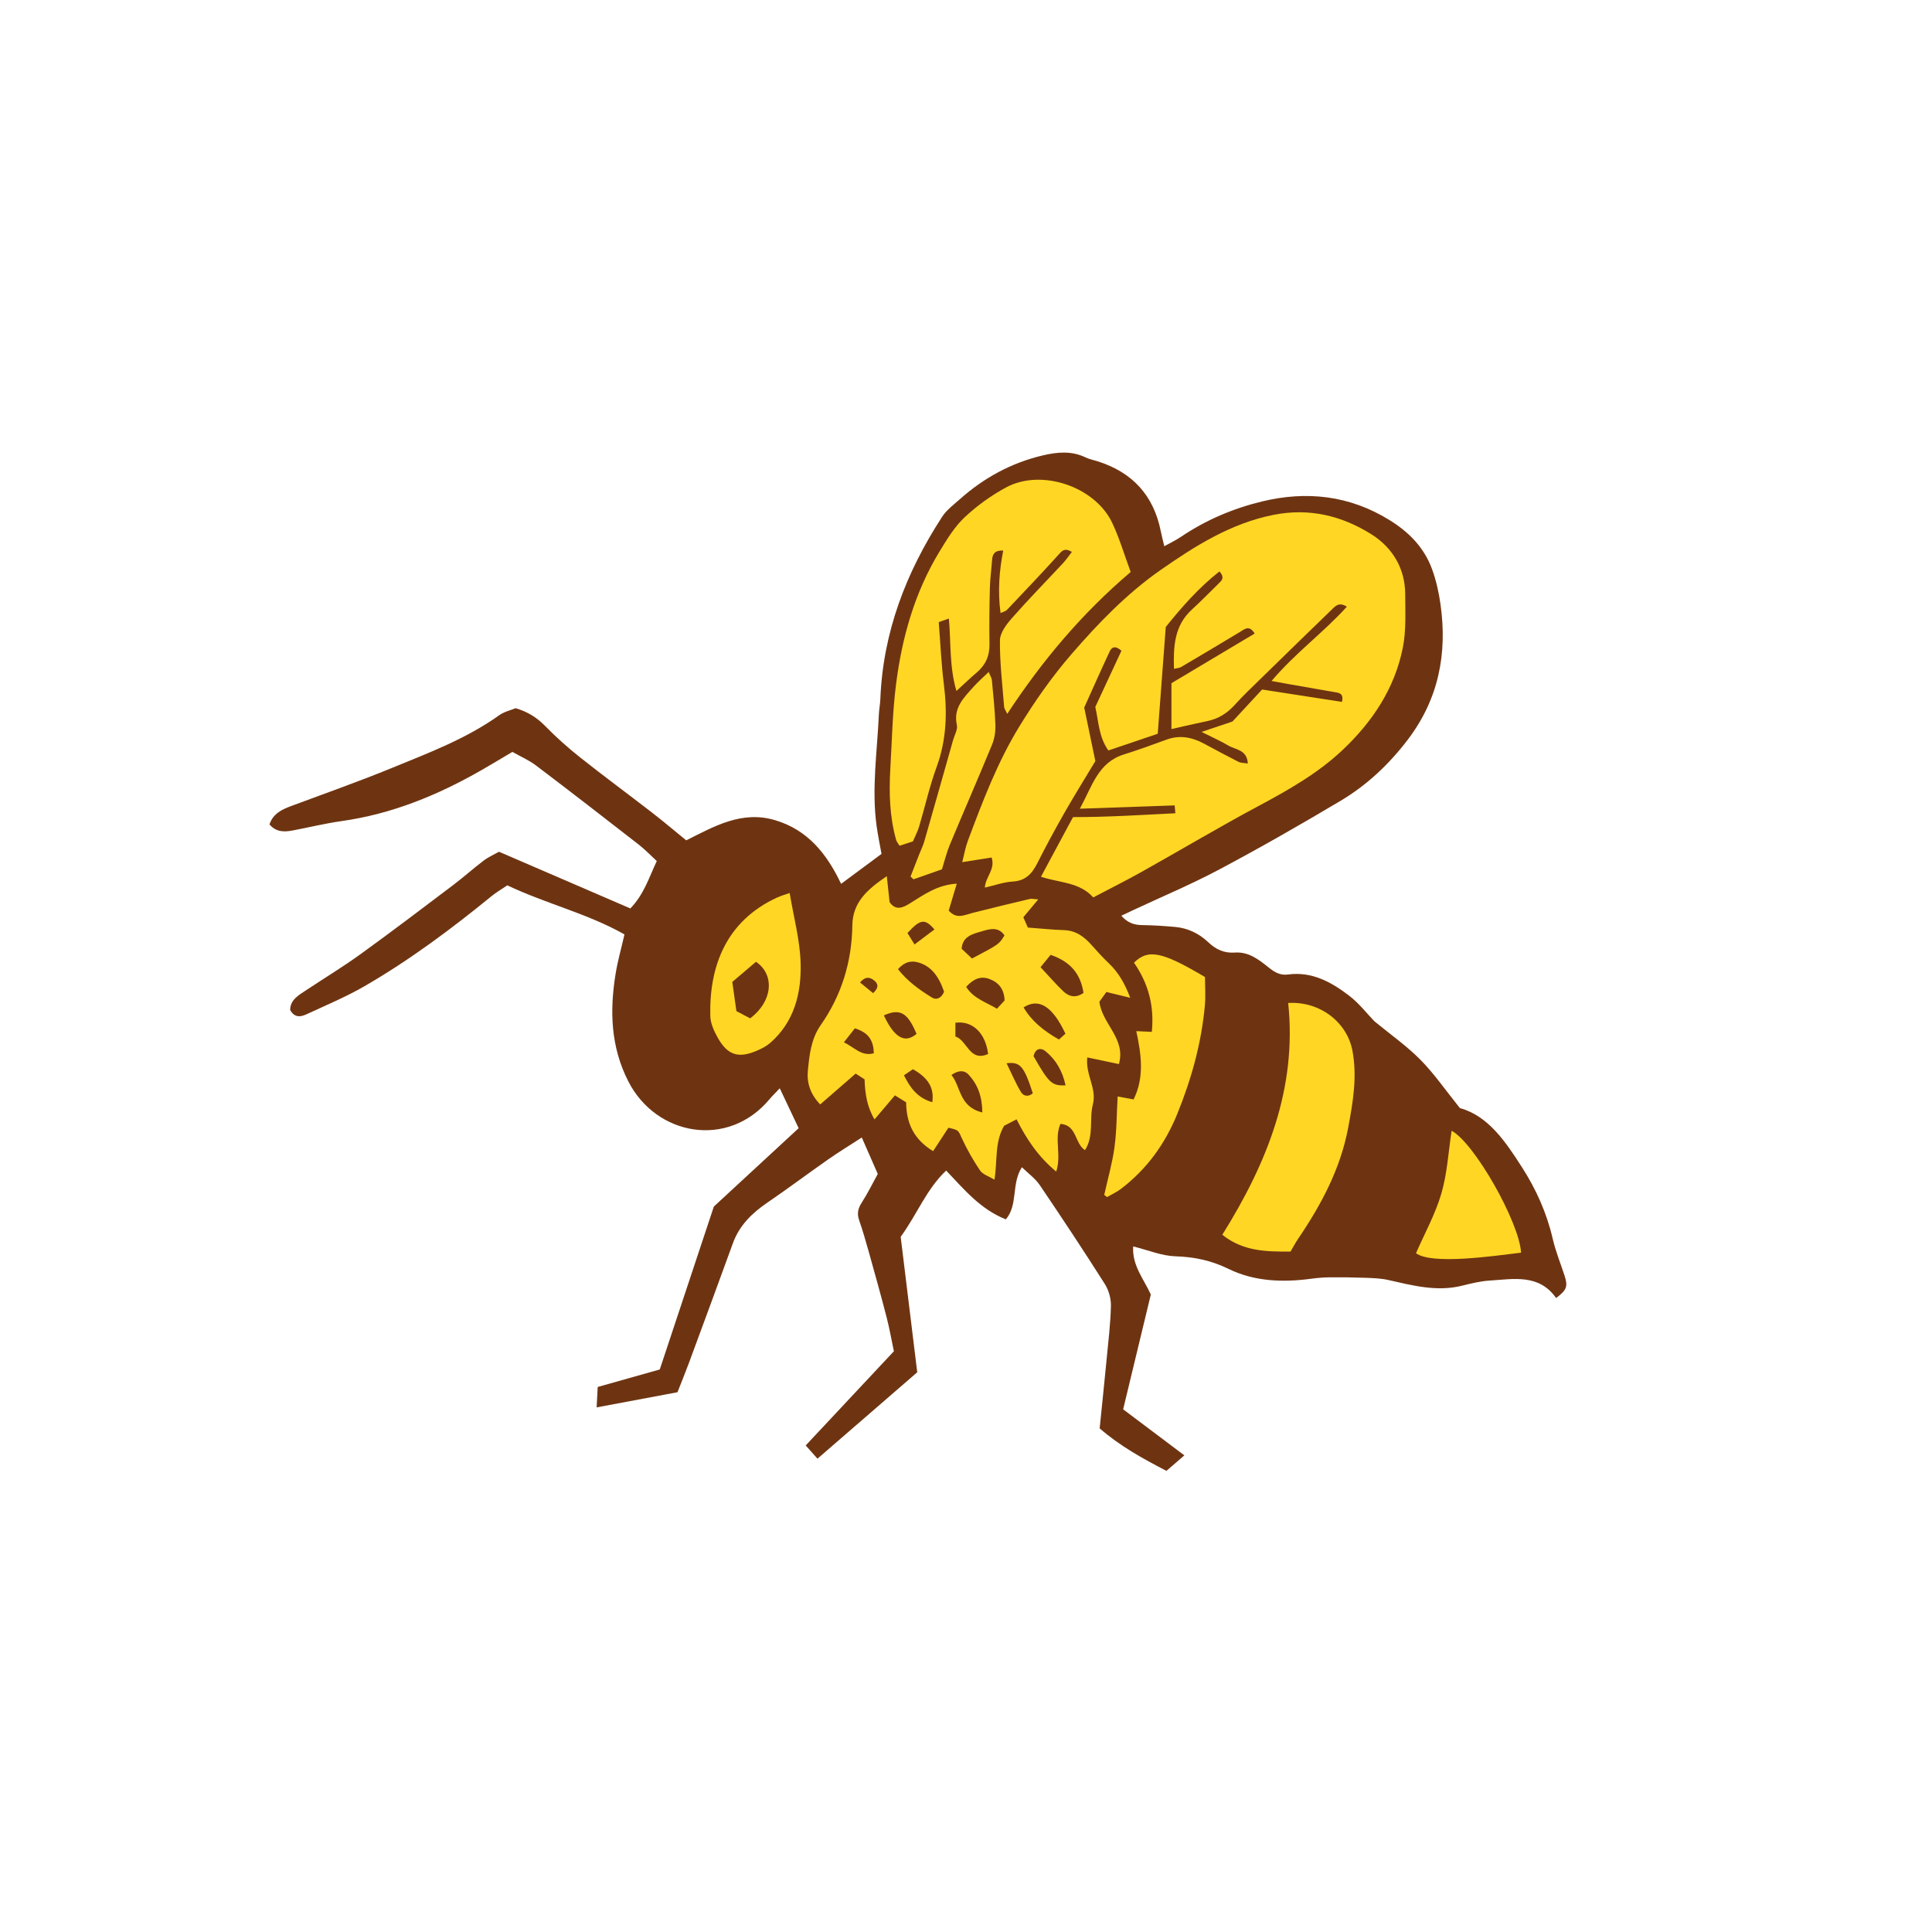 <svg version="1.1" id="svg" xmlns="http://www.w3.org/2000/svg" xmlns:xlink="http://www.w3.org/1999/xlink" x="0px" y="0px"
	 width="200px" height="200px" viewBox="0 0 200 200" enable-background="new 0 0 200 200" xml:space="preserve">
<path class="stroke" fill="#6e3411"  d="M161.964,132.062c-0.418-1.28-0.93-2.537-1.232-3.843c-0.617-2.66-1.713-5.104-3.175-7.38
	c-1.721-2.681-3.505-5.329-6.426-6.128c-1.51-1.873-2.667-3.566-4.086-5.001c-1.42-1.437-3.102-2.615-4.769-3.988
	c-0.784-0.812-1.579-1.853-2.581-2.622c-1.853-1.426-3.878-2.559-6.369-2.218c-0.834,0.113-1.428-0.272-2.037-0.761
	c-1.01-0.81-2.055-1.612-3.46-1.512c-1.102,0.079-1.959-0.317-2.755-1.073c-0.957-0.906-2.129-1.47-3.464-1.584
	c-1.124-0.097-2.253-0.173-3.38-0.186c-0.838-0.009-1.511-0.242-2.151-0.97c0.475-0.226,0.806-0.384,1.137-0.538
	c3.02-1.414,6.103-2.707,9.043-4.271c4.222-2.245,8.379-4.625,12.489-7.07c2.737-1.628,5.032-3.778,6.984-6.345
	c3.196-4.204,4.108-8.902,3.389-14.008c-0.171-1.214-0.441-2.438-0.855-3.588c-0.806-2.24-2.342-3.842-4.393-5.117
	c-4.156-2.585-8.617-3.061-13.209-1.953c-2.966,0.715-5.823,1.915-8.396,3.657c-0.514,0.347-1.082,0.615-1.74,0.984
	c-0.148-0.626-0.27-1.085-0.363-1.548c-0.74-3.725-2.952-6.114-6.553-7.249c-0.411-0.13-0.845-0.209-1.228-0.395
	c-1.45-0.701-2.926-0.565-4.42-0.215c-3.265,0.77-6.119,2.323-8.613,4.548c-0.64,0.57-1.366,1.109-1.823,1.812
	c-3.729,5.739-6.122,11.945-6.395,18.863c-0.021,0.537-0.131,1.07-0.154,1.605c-0.17,3.866-0.771,7.724-0.224,11.601
	c0.135,0.948,0.331,1.888,0.498,2.828c-1.416,1.049-2.738,2.029-4.182,3.098c-1.492-3.129-3.457-5.583-6.828-6.588
	c-3.447-1.026-6.276,0.623-9.204,2.086c-1.216-0.99-2.361-1.961-3.547-2.878c-2.468-1.91-4.983-3.76-7.427-5.698
	c-1.262-1.001-2.475-2.08-3.6-3.232c-0.859-0.879-1.807-1.499-3.091-1.872c-0.52,0.217-1.182,0.361-1.688,0.723
	c-3.412,2.439-7.305,3.899-11.132,5.469c-3.435,1.408-6.942,2.641-10.42,3.939c-0.969,0.361-1.862,0.785-2.238,1.897
	c0.682,0.809,1.523,0.795,2.386,0.633c1.693-0.317,3.371-0.734,5.075-0.974c5.206-0.732,9.955-2.681,14.478-5.27
	c1.021-0.585,2.028-1.196,3.206-1.893c0.815,0.463,1.706,0.846,2.456,1.414c3.561,2.694,7.09,5.43,10.614,8.174
	c0.665,0.518,1.251,1.136,1.879,1.711c-0.815,1.729-1.322,3.44-2.736,4.906c-4.5-1.942-8.979-3.875-13.597-5.869
	c-0.503,0.285-1.095,0.542-1.595,0.92c-1.072,0.812-2.073,1.716-3.147,2.526c-3.173,2.398-6.341,4.806-9.564,7.135
	c-1.823,1.32-3.756,2.489-5.633,3.736c-0.794,0.527-1.679,1-1.68,2.07c0.494,0.872,1.159,0.687,1.748,0.413
	c2-0.927,4.045-1.783,5.948-2.882c4.668-2.699,8.981-5.918,13.155-9.326c0.486-0.398,1.039-0.714,1.628-1.114
	c4.031,1.913,8.347,2.932,12.127,5.08c-0.331,1.45-0.7,2.743-0.915,4.061c-0.626,3.833-0.517,7.567,1.312,11.149
	c2.883,5.65,10.331,7.001,14.629,1.838c0.269-0.322,0.575-0.615,1.05-1.119c0.704,1.486,1.331,2.812,1.955,4.13
	c-3.057,2.824-5.974,5.521-8.778,8.113c-1.912,5.757-3.772,11.36-5.599,16.865c-2.237,0.63-4.249,1.197-6.423,1.812
	c-0.036,0.681-0.07,1.313-0.112,2.113c2.983-0.559,5.696-1.068,8.369-1.569c0.428-1.092,0.817-2.035,1.17-2.991
	c1.529-4.14,3.06-8.278,4.564-12.425c0.676-1.863,1.988-3.135,3.586-4.223c2.129-1.451,4.189-3.002,6.303-4.479
	c1.087-0.759,2.223-1.45,3.457-2.252c0.576,1.312,1.082,2.468,1.654,3.773c-0.513,0.929-1.032,1.99-1.667,2.979
	c-0.387,0.602-0.498,1.13-0.262,1.809c0.387,1.115,0.712,2.252,1.03,3.39c0.621,2.22,1.242,4.44,1.817,6.672
	c0.304,1.176,0.511,2.377,0.75,3.504c-3.095,3.306-6.032,6.442-9.128,9.751c0.361,0.407,0.733,0.824,1.219,1.371
	c3.55-3.074,6.918-5.991,10.327-8.944c-0.58-4.747-1.159-9.483-1.714-14.023c1.713-2.354,2.661-4.924,4.707-6.859
	c1.878,1.965,3.517,3.986,6.178,5.054c1.291-1.515,0.548-3.678,1.663-5.398c0.665,0.651,1.385,1.161,1.849,1.846
	c2.291,3.382,4.543,6.787,6.731,10.234c0.407,0.643,0.655,1.516,0.636,2.274c-0.045,1.876-0.275,3.749-0.454,5.622
	c-0.225,2.349-0.473,4.695-0.712,7.056c2.114,1.837,4.451,3.122,6.911,4.4c0.595-0.515,1.139-0.983,1.857-1.605
	c-2.22-1.669-4.256-3.201-6.336-4.766c0.978-4.058,1.922-7.972,2.864-11.882c-0.72-1.603-1.964-3.026-1.822-4.981
	c1.563,0.387,2.956,0.979,4.366,1.022c1.962,0.062,3.706,0.427,5.499,1.303c2.666,1.304,5.604,1.416,8.543,1.021
	c0.638-0.086,1.285-0.143,1.927-0.148c1.228-0.011,2.456,0.003,3.683,0.049c0.792,0.029,1.602,0.052,2.37,0.225
	c2.521,0.567,5.019,1.241,7.637,0.597c0.938-0.23,1.891-0.473,2.848-0.533c2.496-0.156,5.127-0.721,6.905,1.807
	C162.193,133.542,162.326,133.17,161.964,132.062z"/>
<path fill-rule="evenodd" clip-rule="evenodd" fill="#ffd624" class="fill" d="M121.601,83.376c-3.144,0.109-6.288,0.218-9.815,0.341
	c1.296-2.382,1.893-4.787,4.569-5.621c1.488-0.463,2.954-1.002,4.419-1.536c1.368-0.498,2.635-0.241,3.869,0.422
	c1.184,0.636,2.365,1.276,3.564,1.883c0.248,0.126,0.567,0.106,0.965,0.173c-0.075-1.449-1.278-1.418-2.021-1.862
	c-0.769-0.462-1.597-0.82-2.766-1.409c1.321-0.443,2.261-0.76,3.197-1.074c0.982-1.062,1.965-2.122,3.069-3.315
	c2.762,0.429,5.528,0.857,8.271,1.282c0.192-0.865-0.271-0.927-0.698-1.001c-1.588-0.281-3.177-0.554-4.766-0.832
	c-0.515-0.09-1.029-0.187-1.827-0.331c2.465-2.914,5.379-5.016,7.795-7.693c-0.768-0.484-1.136-0.112-1.465,0.206
	c-2.474,2.39-4.936,4.792-7.395,7.197c-0.924,0.903-1.871,1.788-2.732,2.748c-0.788,0.878-1.702,1.457-2.856,1.693
	c-1.198,0.245-2.389,0.529-3.711,0.824c0-1.686,0-3.162,0-4.747c2.902-1.732,5.74-3.427,8.614-5.142
	c-0.557-0.911-1.023-0.467-1.526-0.161c-2.023,1.223-4.056,2.431-6.093,3.631c-0.17,0.1-0.396,0.104-0.732,0.186
	c-0.072-2.334,0.032-4.473,1.858-6.141c0.954-0.869,1.851-1.8,2.774-2.701c0.312-0.304,0.658-0.598,0.071-1.243
	c-2.142,1.689-3.914,3.703-5.554,5.754c-0.278,3.688-0.548,7.275-0.832,11.05c-1.663,0.563-3.374,1.144-5.109,1.732
	c-1.011-1.435-0.997-2.972-1.354-4.506c0.896-1.926,1.815-3.901,2.706-5.818c-0.632-0.573-1.007-0.376-1.212,0.062
	c-0.887,1.896-1.735,3.812-2.641,5.816c0.364,1.749,0.746,3.583,1.153,5.545c-1.033,1.723-2.142,3.499-3.178,5.314
	c-0.986,1.73-1.934,3.482-2.832,5.261c-0.548,1.084-1.213,1.819-2.545,1.895c-0.937,0.055-1.858,0.394-2.881,0.627
	c0.052-1.119,1.111-1.876,0.694-3.116c-0.966,0.153-1.882,0.299-3.041,0.482c0.225-0.869,0.335-1.542,0.569-2.169
	c1.528-4.085,3.076-8.179,5.36-11.903c1.598-2.604,3.374-5.14,5.371-7.448c2.776-3.209,5.744-6.289,9.248-8.733
	c3.576-2.494,7.253-4.812,11.651-5.696c3.704-0.743,7.106,0.082,10.174,2.017c2.164,1.365,3.482,3.523,3.487,6.224
	c0.002,1.824,0.107,3.695-0.24,5.466c-0.835,4.248-3.157,7.724-6.275,10.66c-2.564,2.414-5.604,4.127-8.698,5.783
	c-4.077,2.181-8.052,4.553-12.087,6.812c-1.632,0.914-3.309,1.748-4.996,2.636c-1.441-1.599-3.451-1.491-5.412-2.139
	c1.144-2.128,2.225-4.139,3.319-6.175c3.626,0.005,7.107-0.223,10.594-0.398C121.652,83.916,121.626,83.646,121.601,83.376z"/>
<path fill-rule="evenodd" clip-rule="evenodd" fill="#ffd624" class="fill" d="M109.34,121.281c-1.875-1.546-3.072-3.367-4.106-5.408
	c-0.552,0.285-0.965,0.501-1.288,0.668c-0.995,1.715-0.677,3.556-0.999,5.582c-0.603-0.368-1.213-0.545-1.486-0.947
	c-0.716-1.057-1.354-2.182-1.891-3.342c-0.372-0.8-0.28-0.843-1.388-1.092c-0.5,0.763-1.014,1.548-1.588,2.425
	c-1.954-1.198-2.766-2.817-2.792-5.056c-0.31-0.192-0.693-0.43-1.16-0.72c-0.727,0.857-1.374,1.621-2.111,2.491
	c-0.791-1.331-0.979-2.672-1.032-4.15c-0.252-0.163-0.553-0.356-0.92-0.594c-1.234,1.072-2.432,2.114-3.672,3.192
	c-1.033-1.065-1.4-2.258-1.278-3.495c0.162-1.634,0.322-3.274,1.339-4.729c2.15-3.076,3.216-6.546,3.265-10.298
	c0.031-2.424,1.563-3.735,3.568-5.111c0.11,1.03,0.198,1.85,0.289,2.691c0.625,0.904,1.345,0.599,2.083,0.142
	c1.458-0.903,2.857-1.939,4.871-2.052c-0.289,0.967-0.568,1.9-0.833,2.784c0.813,0.933,1.627,0.454,2.438,0.249
	c1.977-0.499,3.958-0.979,5.942-1.449c0.196-0.047,0.417,0.017,0.886,0.043c-0.576,0.692-1.03,1.237-1.541,1.85
	c0.152,0.35,0.316,0.727,0.464,1.066c1.31,0.097,2.535,0.225,3.762,0.267c1.245,0.044,2.1,0.705,2.871,1.582
	c0.563,0.639,1.141,1.269,1.757,1.855c0.99,0.944,1.646,2.078,2.21,3.565c-0.931-0.226-1.671-0.405-2.467-0.599
	c-0.278,0.388-0.52,0.725-0.723,1.007c0.268,2.307,2.769,3.804,2.018,6.455c-1.062-0.223-2.08-0.438-3.274-0.689
	c-0.203,1.794,1.011,3.199,0.579,4.863c-0.394,1.517,0.141,3.223-0.812,4.735c-1.095-0.682-0.804-2.587-2.546-2.72
	C109.102,117.895,109.91,119.549,109.34,121.281z M108.756,98.846c-0.379,0.466-0.717,0.879-1.04,1.275
	c0.887,0.949,1.583,1.759,2.352,2.494c0.585,0.561,1.285,0.734,2.098,0.172C111.866,100.853,110.861,99.56,108.756,98.846z
	 M92.959,100.329c0.986,1.25,2.223,2.143,3.513,2.934c0.513,0.315,1.036,0.001,1.257-0.61c-0.583-1.695-1.402-2.645-2.624-3.009
	C94.327,99.411,93.646,99.557,92.959,100.329z M100.62,99.225c2.801-1.473,2.801-1.473,3.362-2.393
	c-0.656-0.979-1.63-0.633-2.43-0.397c-0.864,0.253-1.91,0.494-2.006,1.779C99.897,98.544,100.238,98.865,100.62,99.225z
	 M103.205,104.421c0.347-0.374,0.589-0.635,0.789-0.849c-0.033-1.201-0.643-1.905-1.623-2.247c-0.891-0.311-1.636,0.042-2.353,0.834
	C100.762,103.344,102,103.714,103.205,104.421z M102.29,109.111c-0.266-2.186-1.629-3.474-3.388-3.238c0,0.446,0,0.903,0,1.425
	C100.145,107.687,100.344,109.968,102.29,109.111z M105.96,104.285c0.825,1.401,2.002,2.376,3.661,3.326
	c0.277-0.249,0.529-0.475,0.672-0.603C108.949,104.142,107.521,103.282,105.96,104.285z M101.692,115.16
	c-0.022-1.722-0.505-2.914-1.418-3.911c-0.422-0.459-1.017-0.499-1.781,0.032C99.496,112.521,99.268,114.573,101.692,115.16z
	 M110.308,112.36c-0.324-1.498-0.994-2.639-2.041-3.509c-0.566-0.472-1.098-0.275-1.277,0.482
	C108.592,112.128,108.874,112.405,110.308,112.36z M91.498,105.114c1.083,2.329,2.188,2.933,3.382,1.913
	C93.962,104.832,93.174,104.36,91.498,105.114z M96.51,114.1c0.217-1.484-0.423-2.526-2.004-3.414
	c-0.264,0.18-0.556,0.377-0.928,0.629C94.225,112.608,94.961,113.648,96.51,114.1z M88.495,106.454
	c-0.36,0.458-0.71,0.902-1.135,1.444c1.128,0.552,1.83,1.485,3.1,1.137C90.417,107.799,90.013,106.921,88.495,106.454z
	 M104.202,110.068c0.512,1.049,0.936,2.057,1.49,2.985c0.25,0.418,0.771,0.533,1.222,0.117
	C106.009,110.386,105.621,109.895,104.202,110.068z M94.672,97.771c0.829-0.625,1.441-1.086,2.062-1.553
	c-0.996-1.157-1.464-1.082-2.792,0.369C94.124,96.883,94.327,97.212,94.672,97.771z M90.383,102.812
	c0.652-0.603,0.486-0.995,0.139-1.291c-0.437-0.371-0.924-0.483-1.495,0.179C89.497,102.084,89.918,102.43,90.383,102.812z"/>
<path fill-rule="evenodd" clip-rule="evenodd" fill="#ffd624" class="fill" d="M117.048,59.21c-5.084,4.331-9.148,9.17-12.779,14.691
	c-0.177-0.384-0.309-0.545-0.322-0.715c-0.176-2.3-0.46-4.603-0.433-6.901c0.01-0.789,0.689-1.672,1.269-2.33
	c1.706-1.94,3.519-3.784,5.28-5.677c0.311-0.334,0.567-0.719,0.897-1.143c-0.79-0.479-1.049-0.082-1.437,0.349
	c-1.729,1.913-3.51,3.78-5.284,5.651c-0.127,0.135-0.348,0.179-0.662,0.331c-0.304-2.248-0.136-4.351,0.275-6.474
	c-0.89-0.034-1.113,0.368-1.155,0.988c-0.064,0.965-0.203,1.927-0.226,2.893c-0.048,1.938-0.072,3.877-0.04,5.814
	c0.021,1.231-0.425,2.183-1.354,2.964c-0.655,0.55-1.269,1.148-2.067,1.877c-0.741-2.505-0.555-4.962-0.783-7.495
	c-0.355,0.125-0.621,0.218-1.048,0.367c0.172,2.168,0.262,4.309,0.528,6.425c0.367,2.924,0.284,5.758-0.748,8.572
	c-0.736,2.01-1.201,4.118-1.814,6.174c-0.151,0.509-0.41,0.984-0.64,1.528c-0.458,0.149-0.899,0.294-1.384,0.451
	c-0.146-0.242-0.301-0.407-0.354-0.601c-0.677-2.417-0.744-4.888-0.6-7.37c0.168-2.9,0.223-5.818,0.585-8.695
	c0.615-4.89,1.941-9.594,4.539-13.844c0.752-1.232,1.531-2.518,2.567-3.489c1.28-1.201,2.754-2.265,4.3-3.098
	c3.652-1.965,9.194-0.092,10.976,3.669C115.886,55.71,116.383,57.419,117.048,59.21z"/>
<path fill-rule="evenodd" clip-rule="evenodd" fill="#ffd624" class="fill" d="M133.352,103.828c3.28-0.197,6.101,1.983,6.656,4.959
	c0.504,2.704,0.045,5.351-0.449,7.976c-0.797,4.239-2.793,7.968-5.194,11.502c-0.241,0.353-0.439,0.735-0.772,1.299
	c-2.412,0.007-4.88,0.01-7.06-1.742C131.153,120.427,134.283,112.686,133.352,103.828z"/>
<path fill-rule="evenodd" clip-rule="evenodd" fill="#ffd624" class="fill" d="M124.74,101.144c0,0.946,0.079,1.961-0.014,2.96
	c-0.357,3.883-1.384,7.591-2.854,11.205c-1.27,3.123-3.161,5.724-5.829,7.763c-0.439,0.335-0.958,0.568-1.439,0.85
	c-0.099-0.074-0.196-0.148-0.295-0.223c0.365-1.646,0.836-3.275,1.063-4.939c0.232-1.693,0.222-3.42,0.326-5.253
	c0.477,0.089,0.967,0.181,1.651,0.307c1.131-2.283,0.805-4.632,0.281-7.071c0.537,0.025,0.973,0.046,1.605,0.076
	c0.275-2.693-0.363-5.025-1.844-7.16C118.835,98.22,120.264,98.482,124.74,101.144z"/>
<path fill-rule="evenodd" clip-rule="evenodd" fill="#ffd624" class="fill" d="M81.747,92.444c0.416,2.516,1.065,4.873,1.133,7.246
	c0.089,3.101-0.64,6.085-3.152,8.276c-0.395,0.344-0.894,0.596-1.381,0.805c-1.9,0.813-3.022,0.469-4.037-1.33
	c-0.386-0.687-0.762-1.493-0.78-2.253c-0.125-5.191,1.657-9.835,6.865-12.252C80.86,92.72,81.362,92.582,81.747,92.444z
	 M77.654,105.418c2.299-1.71,2.61-4.479,0.608-5.856c-0.792,0.674-1.628,1.384-2.455,2.087c0.162,1.151,0.294,2.095,0.425,3.021
	C76.771,104.952,77.191,105.174,77.654,105.418z"/>
<path fill-rule="evenodd" clip-rule="evenodd" fill="#ffd624" class="fill" d="M150.271,117.055c2.387,1.288,7.015,9.495,7.19,12.62
	c-3.086,0.378-9.215,1.26-10.878,0.059c0.895-2.052,2.001-4.043,2.625-6.175C149.817,121.479,149.934,119.253,150.271,117.055z"/>
<path fill-rule="evenodd" clip-rule="evenodd" fill="#ffd624" class="fill" d="M97.511,89.99c-0.988,0.348-1.966,0.691-2.947,1.036
	c-0.103-0.095-0.204-0.189-0.306-0.285c0.3-0.768,0.598-1.536,0.899-2.303c0.174-0.441,0.392-0.869,0.521-1.322
	c1.007-3.503,1.998-7.012,2.991-10.521c0.146-0.514,0.488-1.079,0.385-1.541c-0.395-1.774,0.718-2.825,1.713-3.944
	c0.455-0.511,0.979-0.962,1.58-1.545c0.156,0.383,0.31,0.605,0.332,0.84c0.145,1.549,0.311,3.097,0.364,4.649
	c0.022,0.673-0.087,1.403-0.342,2.024c-1.428,3.471-2.933,6.912-4.379,10.378C97.996,88.239,97.798,89.077,97.511,89.99z"/>
</svg>
